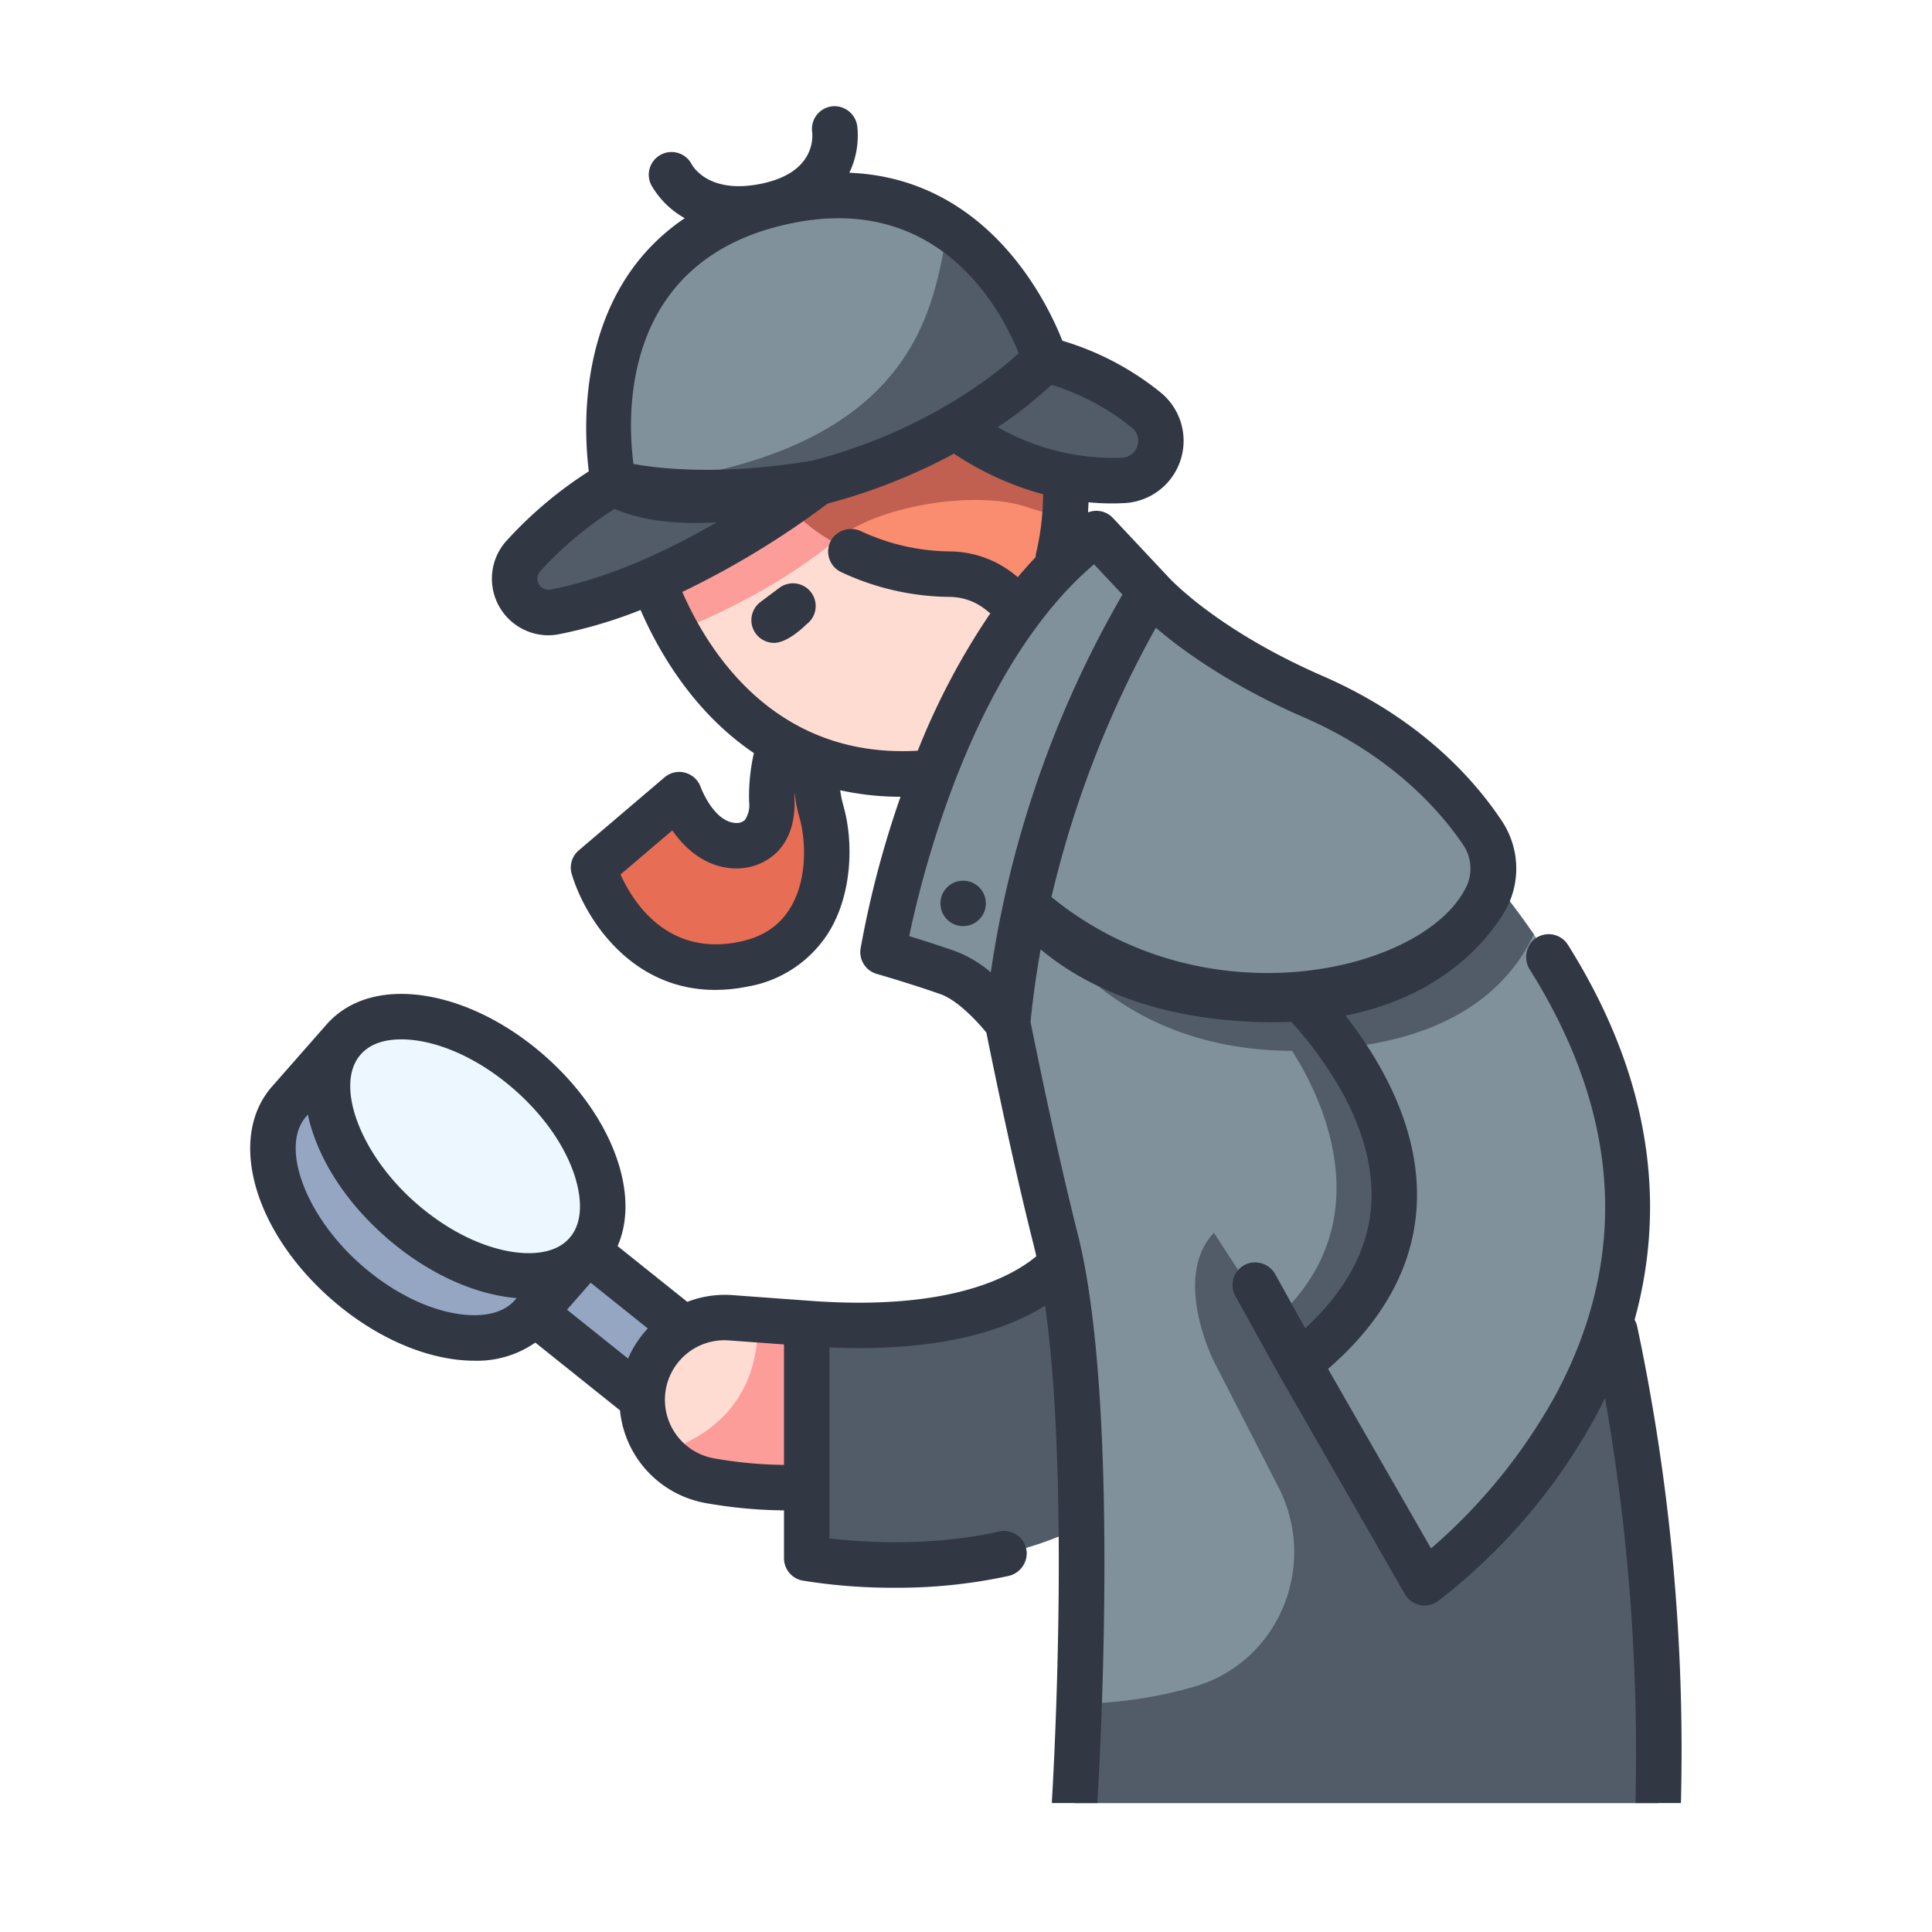 <svg id="icons" height="512" viewBox="0 0 340 340" width="512" xmlns="http://www.w3.org/2000/svg"><path d="m102.705 213.502h10.626v39.067h-10.626z" fill="#94a6c1" transform="matrix(.625 -.781 .781 .625 -141.426 171.788)"/><path d="m93.625 231.43c-6.278 7.141-20.937 4.517-32.743-5.862s-16.287-24.58-10.01-31.721l9.6-10.916 42.753 37.584z" fill="#94a6c1"/><ellipse cx="81.844" cy="201.723" fill="#ecf7ff" rx="17.216" ry="28.462" transform="matrix(.66 -.751 .751 .66 -123.697 130.006)"/><path d="m141.971 232.883-13.421-.983a14.472 14.472 0 0 0 -15.469 13.115 14.494 14.494 0 0 0 11.905 15.573 80.55 80.55 0 0 0 20.51.978z" fill="#ffdcd2"/><path d="m190.464 216.949s-5.773 19.167-48.493 15.934v41.334s38.1 6.928 58.192-12.7z" fill="#525c68"/><path d="m192.741 122.7s-19.788 15.2-15.426 57.305c0 0 4.183 21.182 8.472 38.148 7.686 30.4 3.315 99.16 3.315 99.16h102.709s8.27-175.977-99.07-194.613z" fill="#80919b"/><path d="m258.253 167.77-32.253 15.161s22.065 28.718-2.132 49.77l-10.237-15.752c-7.453 7.878 0 22.636 0 22.636l11.369 22.161c6.9 13.454.359 30.118-14.009 34.833a75.273 75.273 0 0 1 -21.093 3.236c-.357 10.5-.8 17.493-.8 17.493h102.713s4.297-91.508-33.558-149.538z" fill="#525c68"/><path d="m238.749 144.809-56 16.457s14.61 29.627 57.782 22.59c9.88-1.61 16.888-5.046 21.832-9.383a118.25 118.25 0 0 0 -23.614-29.664z" fill="#525c68"/><path d="m224.4 171.349s44.282 37.268 4.165 68.616l22.135 38.583s74.1-53.051 8.875-127.36z" fill="#80919b"/><path d="m269.931 164.446a141.162 141.162 0 0 0 -10.354-13.258l-35.177 20.161a75.112 75.112 0 0 1 11.659 13.109c1.459-.161 2.944-.352 4.475-.6 16.734-2.73 25.245-10.689 29.397-19.412z" fill="#525c68"/><path d="m178.971 156.331s9.814 19.205 44.419 19.567c22.785.239 33.238-10.048 37.72-17.1a11.1 11.1 0 0 0 -.116-12.075c-4.241-6.39-13.235-16.864-29.814-24.088-20.116-8.765-28.629-18.5-28.629-18.5s-19.444 13.787-23.58 52.196z" fill="#80919b"/><path d="m107.338 150.224 8.785-7.477a3.551 3.551 0 0 1 5.28.778c1.593 2.442 4.24 5.216 8.081 5.306 0 0 6.582.481 6.34-7.864a31.73 31.73 0 0 1 3.289-14.764l6 2.646s-2.982 5.681-.542 14.044c2.106 7.216 1.851 23.669-13.8 26.8-14.551 2.91-21.84-7.352-24.746-13.208a5.2 5.2 0 0 1 1.313-6.261z" fill="#e86d55"/><path d="m113.7 98.217s11.8 24.478 26.387 34.4c8.455 5.753 24.082 7.4 34.88 1.218l10.825-18.829-24.94-41.089z" fill="#ffdcd2"/><path d="m149.741 92.826s8.214-5.133 16.728-9.652l-5.617-9.257-31.121 16.036-16.031 8.264s3.86 7.09 6.935 12.251c7.999-3.308 19.254-8.901 29.106-17.642z" fill="#fc9d9a"/><path d="m134.39 82.781s8.445 17.8 32.873 18.263a14.237 14.237 0 0 1 8.594 3.044l6.368 5.052a49.155 49.155 0 0 0 -1.866-47.94z" fill="#fa8c6f"/><path d="m155.758 165.544c1.9-9.755 11.533-52.71 37.172-71.66l9.621 10.252s-20.977 31.544-25.236 75.864c0 0-5.106-6.924-10.469-8.817-3.5-1.235-7.307-2.409-9.532-3.076a2.228 2.228 0 0 1 -1.556-2.563z" fill="#80919b"/><path d="m134.39 82.781a30.311 30.311 0 0 0 12.3 12.617c6.935-6.348 24.894-9.246 33.947-6.19a53.979 53.979 0 0 0 6.767 1.8 48.888 48.888 0 0 0 -7.045-29.808z" fill="#c16050"/><path d="m164.164 71.81s13.5 13.715 33.426 12.734a6.971 6.971 0 0 0 4.091-12.409 46.654 46.654 0 0 0 -17.786-8.9z" fill="#525c68"/><path d="m107.977 84.966s-8.507-39.143 27.349-48.84c37.488-10.138 48.574 27.114 48.574 27.114s-13.628 14.924-40.06 21.726c0 0-24.781 6.873-35.863 0z" fill="#80919b"/><path d="m107.977 84.966s12.9 3.87 35.863 0c0 0-23.221 18.322-46.235 22.718a5.947 5.947 0 0 1 -5.514-9.815 68.3 68.3 0 0 1 15.886-12.903z" fill="#525c68"/><path d="m143.84 84.966c26.432-6.802 40.06-21.726 40.06-21.726s-4.4-14.79-17.04-23.195c-2.687 12.529-3.972 40.549-57.934 45.451 11.474 5.967 34.914-.53 34.914-.53z" fill="#525c68"/><path d="m145.5 261.566-3.525-28.683-8.632-.633c.248 7.458-2.1 18.619-16.92 23.365a14.516 14.516 0 0 0 8.567 4.973 80.55 80.55 0 0 0 20.51.978z" fill="#fc9d9a"/><g fill="#313844"><path d="m137.15 103.455-3.319 2.481a4 4 0 0 0 2.4 7.2c2.509 0 5.711-3.278 5.711-3.278a4 4 0 0 0 -4.791-6.407z"/><circle cx="169.495" cy="158.984" r="4"/><path d="m287.664 232.262c4.872-17.628 4.428-40.3-11.737-65.991a4 4 0 0 0 -6.117-.795 4.151 4.151 0 0 0 -.535 5.247c16.007 25.548 17.468 50.789 4.343 75.027a98.443 98.443 0 0 1 -21.778 26.744l-18.128-31.588c9.476-8.211 14.7-17.534 15.54-27.753 1.135-13.788-6.077-26.261-12.473-34.425 15.985-3.164 24.046-12.026 27.707-17.787a15.1 15.1 0 0 0 -.159-16.432c-5.027-7.572-14.579-18.149-31.549-25.543-18.895-8.233-27.145-17.383-27.217-17.464-.014-.016-.032-.027-.046-.043s-.03-.041-.048-.06l-9.621-10.252a3.991 3.991 0 0 0 -4.372-.972c.039-.592.066-1.184.085-1.776 1.311.117 2.646.195 4.021.195q1.089 0 2.207-.054a10.973 10.973 0 0 0 6.419-19.508 50.233 50.233 0 0 0 -17.248-9.069c-2.741-6.958-13.2-28.582-37.483-29.563a15.137 15.137 0 0 0 1.4-8.1 4.056 4.056 0 0 0 -3.621-3.593 3.993 3.993 0 0 0 -4.327 4.518c.128 1.152.313 6.99-8.449 8.992l-.046.012c-9.369 2.12-12.378-2.722-12.717-3.335a4 4 0 0 0 -7.143 3.6 15.416 15.416 0 0 0 5.932 5.9c-18.937 12.8-17.891 36.4-16.883 44.554a71.859 71.859 0 0 0 -14.5 12.233 9.96 9.96 0 0 0 7.31 16.619 10.212 10.212 0 0 0 1.924-.184 82.2 82.2 0 0 0 14.376-4.263c3.2 7.351 9.334 18.008 19.942 25.178a34.5 34.5 0 0 0 -.846 8.555 4.638 4.638 0 0 1 -.751 3.231 2.115 2.115 0 0 1 -1.352.521h-.045c-.015 0-.024 0-.1 0-3.944-.092-6.245-6.249-6.261-6.294a4.017 4.017 0 0 0 -4.446-2.646 4.1 4.1 0 0 0 -2.01.975l-15 12.769a3.977 3.977 0 0 0 -1.251 4.155c2.241 7.567 10.227 20.41 25.238 20.41a29.078 29.078 0 0 0 5.708-.586 21.049 21.049 0 0 0 14.354-9.669c4.171-6.864 4.264-16.077 2.507-22.164a19.17 19.17 0 0 1 -.551-2.716 49.356 49.356 0 0 0 10.609 1.144 175.259 175.259 0 0 0 -7.027 26.686 4 4 0 0 0 2.844 4.489c.059.017 6.045 1.74 11.227 3.57 3.005 1.061 6.5 4.829 8.063 6.757.86 4.287 4.573 22.553 8.332 37.417.159.63.311 1.284.46 1.948-4.8 3.982-16.025 9.641-40.1 7.817h-.01l-13.421-.984a18.245 18.245 0 0 0 -7.889 1.19l-12.269-9.816c1.792-4.093 1.86-9.131.128-14.619-2.107-6.678-6.71-13.381-12.961-18.876s-13.487-9.2-20.38-10.434c-7.614-1.365-14.011.389-18.007 4.935l-9.595 10.916c-7.855 8.935-3.3 25.348 10.373 37.367 6.25 5.494 13.487 9.2 20.38 10.433a27.61 27.61 0 0 0 4.864.452 17.909 17.909 0 0 0 10.718-3.19l14.9 11.924a18.405 18.405 0 0 0 15.171 16.333 82.8 82.8 0 0 0 13.694 1.272v8.42a4 4 0 0 0 3.284 3.936 99.178 99.178 0 0 0 16.279 1.259 91.88 91.88 0 0 0 19.84-2.053 4.119 4.119 0 0 0 3.317-4.025 4.005 4.005 0 0 0 -4.887-3.823c-12.034 2.727-24.176 1.879-29.833 1.225v-33.612c19.18.842 30.881-2.938 37.949-7.339 4.58 32.545 1.229 86.655 1.19 87.263-.006.086.009.168.009.254h7.991c.325-5.24 4.151-70.095-3.444-100.14-3.817-15.095-7.6-33.8-8.309-37.347.437-4.38 1.046-8.63 1.781-12.74 6.918 5.786 19.444 12.6 40.21 12.817h.809c1.062 0 2.09-.029 3.1-.072 5.96 6.622 15.13 19.164 14.019 32.668-.627 7.62-4.524 14.755-11.584 21.261l-5.218-9.42a4.1 4.1 0 0 0 -4.748-2.02 4.006 4.006 0 0 0 -2.323 5.766l7.656 13.819c0 .01.013.018.018.028l.011.024 22.142 38.583a4 4 0 0 0 5.8 1.261 103.654 103.654 0 0 0 27.478-31.976q.995-1.822 1.946-3.784a360.494 360.494 0 0 1 5.36 71.081c0 .063.01.123.01.187h7.989a360.214 360.214 0 0 0 -7.706-83.933 3.94 3.94 0 0 0 -.443-1.109zm-197.043-3.473c-2.8 3.187-7.838 2.835-10.589 2.343-5.477-.981-11.339-4.023-16.509-8.568-9.786-8.6-14.294-20.789-9.647-26.076l.3-.341c1.532 7.2 6.256 15 13.661 21.51 6.25 5.494 13.488 9.2 20.38 10.434.921.165 1.823.28 2.706.354zm-.994-8.573c-5.476-.98-11.338-4.023-16.508-8.568-9.786-8.6-14.294-20.788-9.647-26.076 1.845-2.1 4.658-2.662 7.151-2.662a19.8 19.8 0 0 1 3.438.32c5.477.98 11.339 4.023 16.509 8.568s8.938 9.969 10.612 15.274c.842 2.666 1.835 7.616-.966 10.8s-7.838 2.836-10.589 2.344zm20.9 18.866-10.745-8.6 4.17-4.743 10.048 8.045a18.525 18.525 0 0 0 -3.474 5.298zm27.444 18.718a74.83 74.83 0 0 1 -12.276-1.147 10.473 10.473 0 0 1 2.563-20.763l9.713.711zm61.185-182.563a2.888 2.888 0 0 1 1 3.259 2.955 2.955 0 0 1 -2.758 2.053 40.976 40.976 0 0 1 -21.805-5.376 76.432 76.432 0 0 0 9.454-7.439 42.175 42.175 0 0 1 14.109 7.503zm-62.788-35.249h.017c28.483-7.69 39.946 14.8 42.881 22.179-4.261 3.887-16.565 13.766-36.285 18.89-16.048 2.679-26.965 1.416-31.5.592-1.088-8.255-2.246-34.321 24.887-41.661zm-39.514 63.767a1.947 1.947 0 0 1 -1.8-3.2 63.875 63.875 0 0 1 13.11-11.005c4.137 1.837 9.192 2.491 14.231 2.491 1.244 0 2.485-.041 3.711-.111-8.231 4.763-18.815 9.832-29.252 11.825zm42.215 56.036c-1.938 3.188-4.909 5.145-9.085 5.98-12.673 2.534-18.674-7.2-20.784-11.879l9.116-7.759c2.339 3.372 6.01 6.559 11.028 6.695a10.184 10.184 0 0 0 7.234-2.705c1.559-1.492 3.388-4.312 3.245-9.272q-.021-.741 0-1.457a27.251 27.251 0 0 0 .9 4.608c.889 3.062 1.677 10.303-1.654 15.789zm-18.994-55.62a153.2 153.2 0 0 0 25.579-15.552 101.3 101.3 0 0 0 22.227-8.784 53.638 53.638 0 0 0 15.685 7.149 46.165 46.165 0 0 1 -1.232 10.384 4.059 4.059 0 0 0 -.093.7q-1.611 1.7-3.124 3.5l-.774-.614a18.341 18.341 0 0 0 -11-3.91 37.875 37.875 0 0 1 -15.715-3.513 4.122 4.122 0 0 0 -5.078 1.116 4 4 0 0 0 1.45 6.018 45.743 45.743 0 0 0 19.189 4.379 10.3 10.3 0 0 1 6.184 2.177l.905.718a125.34 125.34 0 0 0 -12.768 24.173c-24.971 1.435-36.776-17.264-41.435-27.941zm54.287 66.945a21.007 21.007 0 0 0 -6.184-3.705c-2.872-1.014-5.913-1.976-8.173-2.669 2.356-11.275 11.323-47.371 32.527-65.436l5 5.326a187.031 187.031 0 0 0 -23.17 66.484zm10.678-13.259a183.653 183.653 0 0 1 18.373-47.389c4.454 3.832 12.9 10.049 26.17 15.832 15.981 6.963 24.452 17.169 28.078 22.633a7.448 7.448 0 0 1 .073 7.717c-7.792 14.466-45.582 23.35-72.694 1.207z"/></g></svg>